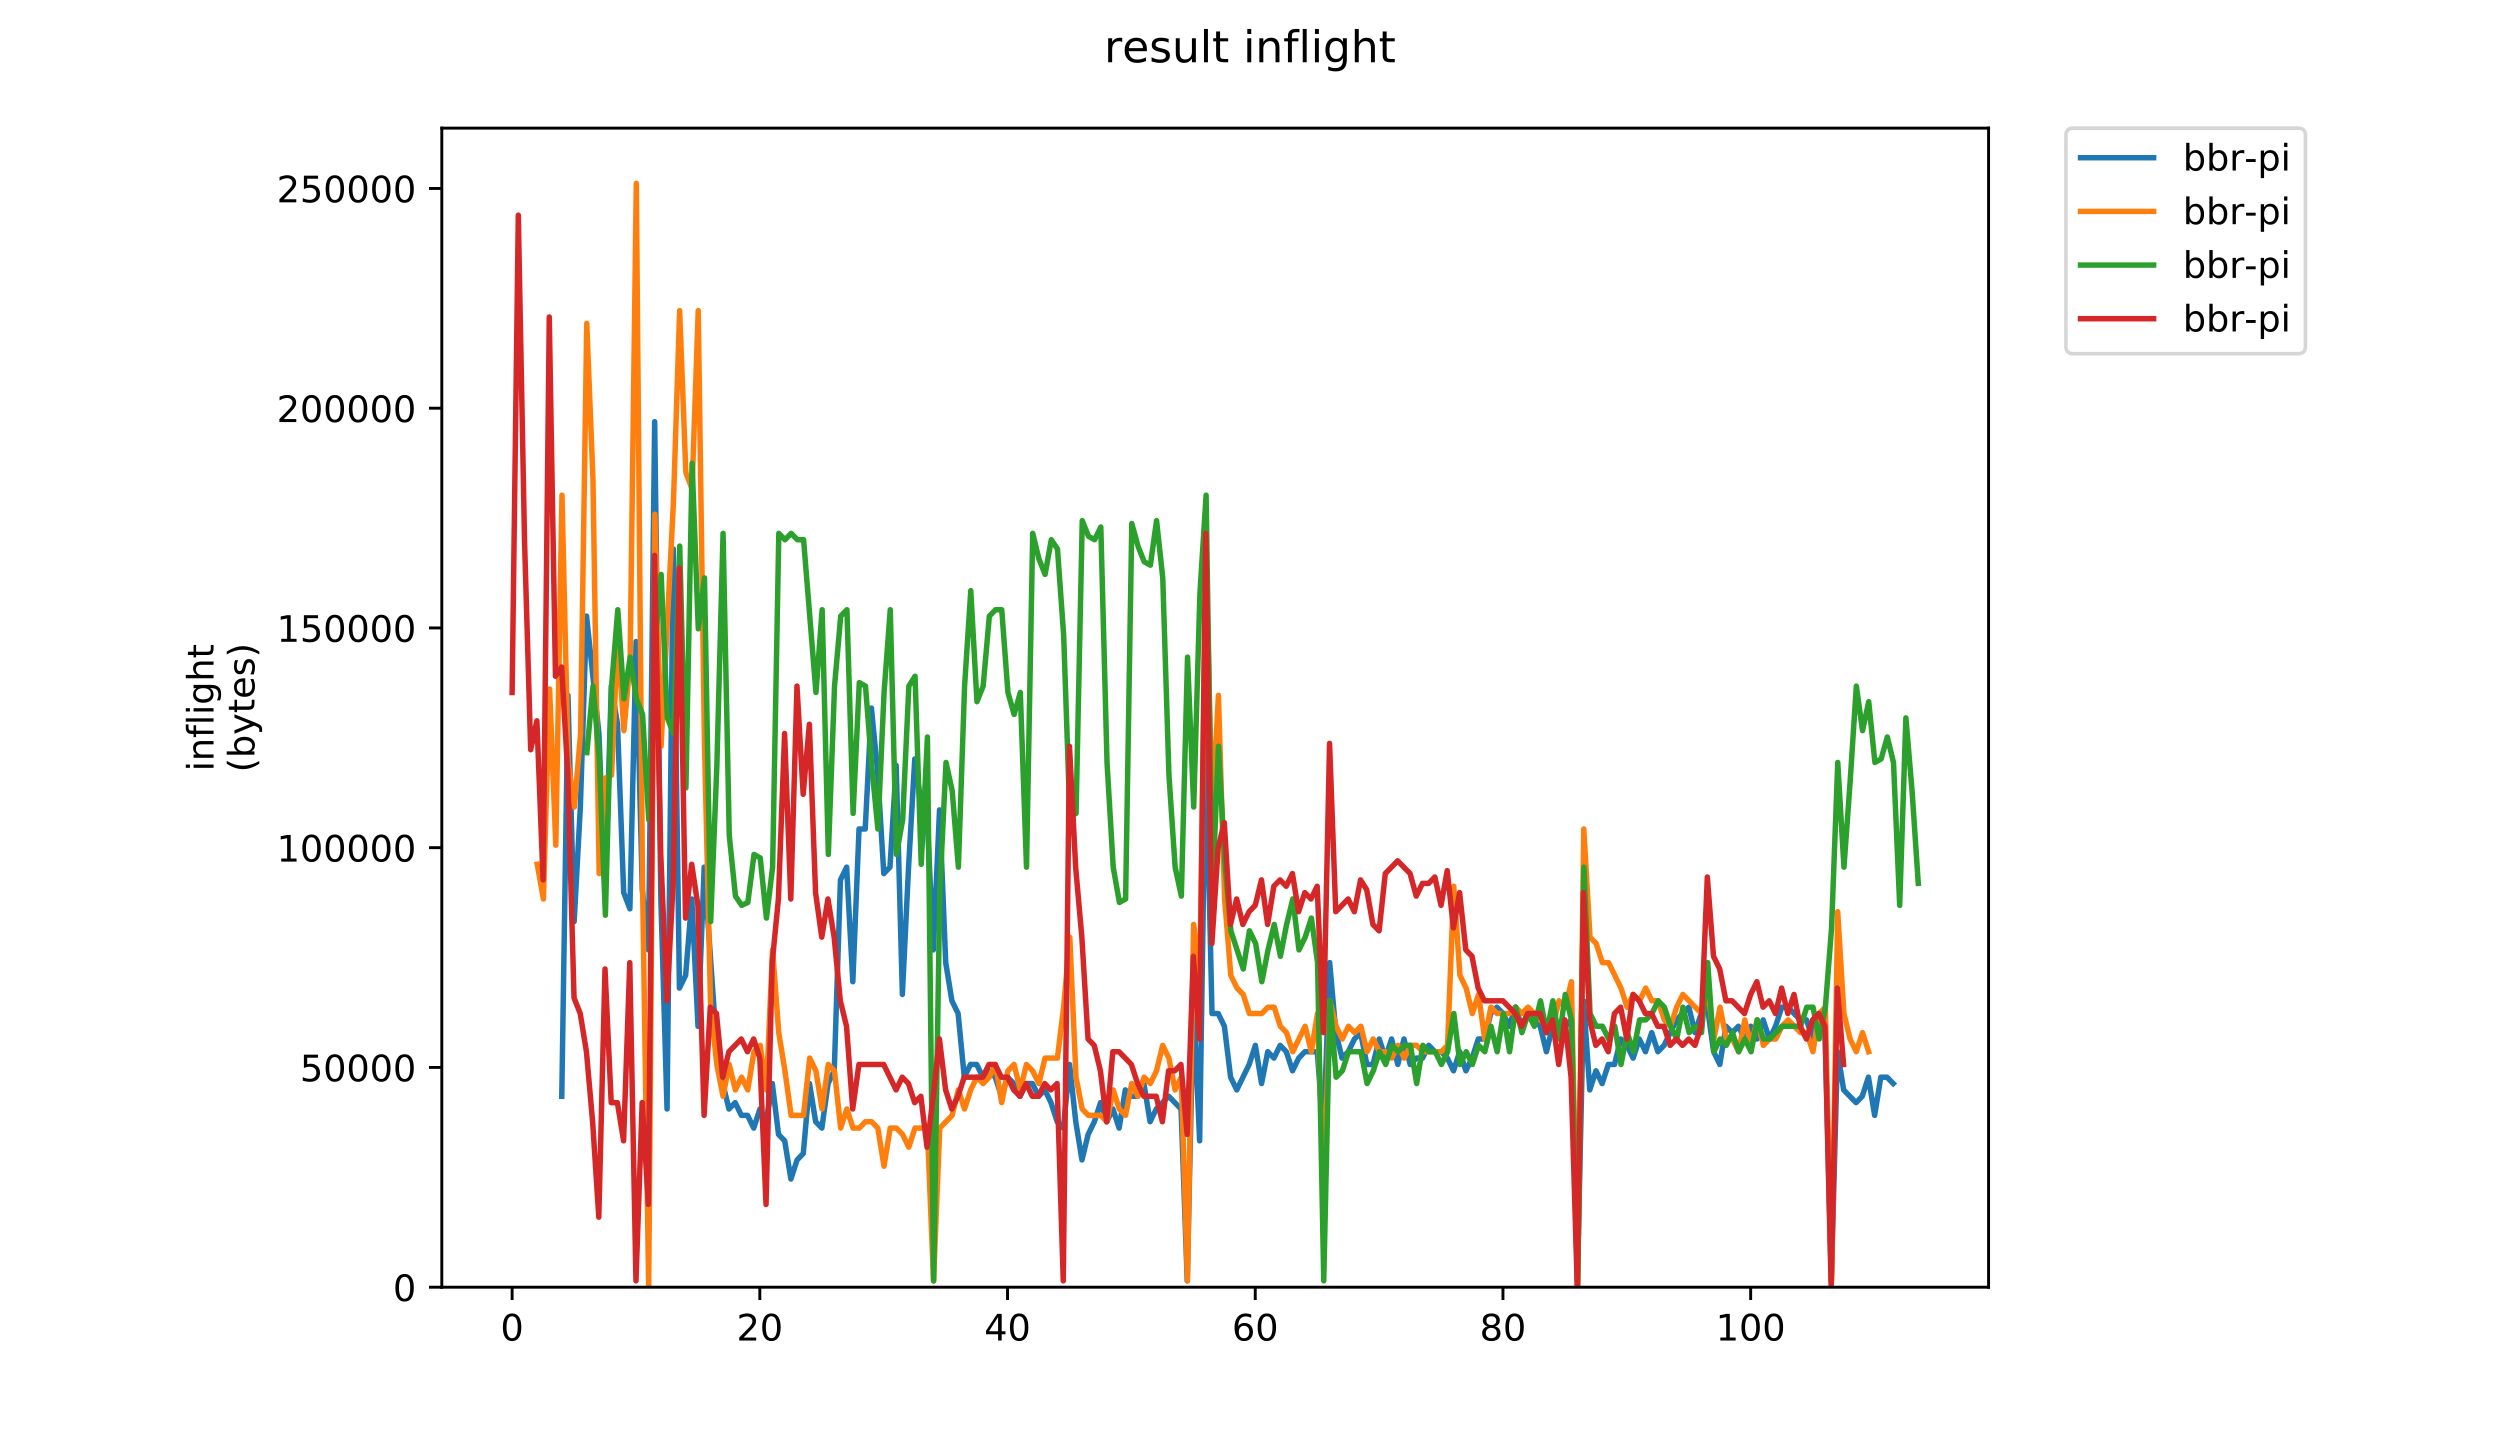 <?xml version="1.0" encoding="utf-8" standalone="no"?>
<!DOCTYPE svg PUBLIC "-//W3C//DTD SVG 1.1//EN"
  "http://www.w3.org/Graphics/SVG/1.1/DTD/svg11.dtd">
<!-- Created with matplotlib (https://matplotlib.org/) -->
<svg height="396pt" version="1.1" viewBox="0 0 684 396" width="684pt" xmlns="http://www.w3.org/2000/svg" xmlns:xlink="http://www.w3.org/1999/xlink">
 <defs>
  <style type="text/css">
*{stroke-linecap:butt;stroke-linejoin:round;}
  </style>
 </defs>
 <g id="figure_1">
  <g id="patch_1">
   <path d="M 0 396 
L 684 396 
L 684 0 
L 0 0 
z
" style="fill:#ffffff;"/>
  </g>
  <g id="axes_1">
   <g id="patch_2">
    <path d="M 120.879 352.174 
L 544.074 352.174 
L 544.074 35.062 
L 120.879 35.062 
z
" style="fill:#ffffff;"/>
   </g>
   <g id="matplotlib.axis_1">
    <g id="xtick_1">
     <g id="line2d_1">
      <defs>
       <path d="M 0 0 
L 0 3.5 
" id="mb4e69699e8" style="stroke:#000000;stroke-width:0.8;"/>
      </defs>
      <g>
       <use style="stroke:#000000;stroke-width:0.8;" x="140.115" xlink:href="#mb4e69699e8" y="352.174"/>
      </g>
     </g>
     <g id="text_1">
      <!-- 0 -->
      <defs>
       <path d="M 31.781 66.406 
Q 24.172 66.406 20.328 58.906 
Q 16.5 51.422 16.5 36.375 
Q 16.5 21.391 20.328 13.891 
Q 24.172 6.391 31.781 6.391 
Q 39.453 6.391 43.281 13.891 
Q 47.125 21.391 47.125 36.375 
Q 47.125 51.422 43.281 58.906 
Q 39.453 66.406 31.781 66.406 
z
M 31.781 74.219 
Q 44.047 74.219 50.516 64.516 
Q 56.984 54.828 56.984 36.375 
Q 56.984 17.969 50.516 8.266 
Q 44.047 -1.422 31.781 -1.422 
Q 19.531 -1.422 13.062 8.266 
Q 6.594 17.969 6.594 36.375 
Q 6.594 54.828 13.062 64.516 
Q 19.531 74.219 31.781 74.219 
z
" id="DejaVuSans-48"/>
      </defs>
      <g transform="translate(136.933 366.773)scale(0.1 -0.1)">
       <use xlink:href="#DejaVuSans-48"/>
      </g>
     </g>
    </g>
    <g id="xtick_2">
     <g id="line2d_2">
      <g>
       <use style="stroke:#000000;stroke-width:0.8;" x="207.888" xlink:href="#mb4e69699e8" y="352.174"/>
      </g>
     </g>
     <g id="text_2">
      <!-- 20 -->
      <defs>
       <path d="M 19.188 8.297 
L 53.609 8.297 
L 53.609 0 
L 7.328 0 
L 7.328 8.297 
Q 12.938 14.109 22.625 23.891 
Q 32.328 33.688 34.812 36.531 
Q 39.547 41.844 41.422 45.531 
Q 43.312 49.219 43.312 52.781 
Q 43.312 58.594 39.234 62.25 
Q 35.156 65.922 28.609 65.922 
Q 23.969 65.922 18.812 64.312 
Q 13.672 62.703 7.812 59.422 
L 7.812 69.391 
Q 13.766 71.781 18.938 73 
Q 24.125 74.219 28.422 74.219 
Q 39.75 74.219 46.484 68.547 
Q 53.219 62.891 53.219 53.422 
Q 53.219 48.922 51.531 44.891 
Q 49.859 40.875 45.406 35.406 
Q 44.188 33.984 37.641 27.219 
Q 31.109 20.453 19.188 8.297 
z
" id="DejaVuSans-50"/>
      </defs>
      <g transform="translate(201.526 366.773)scale(0.1 -0.1)">
       <use xlink:href="#DejaVuSans-50"/>
       <use x="63.623" xlink:href="#DejaVuSans-48"/>
      </g>
     </g>
    </g>
    <g id="xtick_3">
     <g id="line2d_3">
      <g>
       <use style="stroke:#000000;stroke-width:0.8;" x="275.662" xlink:href="#mb4e69699e8" y="352.174"/>
      </g>
     </g>
     <g id="text_3">
      <!-- 40 -->
      <defs>
       <path d="M 37.797 64.312 
L 12.891 25.391 
L 37.797 25.391 
z
M 35.203 72.906 
L 47.609 72.906 
L 47.609 25.391 
L 58.016 25.391 
L 58.016 17.188 
L 47.609 17.188 
L 47.609 0 
L 37.797 0 
L 37.797 17.188 
L 4.891 17.188 
L 4.891 26.703 
z
" id="DejaVuSans-52"/>
      </defs>
      <g transform="translate(269.299 366.773)scale(0.1 -0.1)">
       <use xlink:href="#DejaVuSans-52"/>
       <use x="63.623" xlink:href="#DejaVuSans-48"/>
      </g>
     </g>
    </g>
    <g id="xtick_4">
     <g id="line2d_4">
      <g>
       <use style="stroke:#000000;stroke-width:0.8;" x="343.435" xlink:href="#mb4e69699e8" y="352.174"/>
      </g>
     </g>
     <g id="text_4">
      <!-- 60 -->
      <defs>
       <path d="M 33.016 40.375 
Q 26.375 40.375 22.484 35.828 
Q 18.609 31.297 18.609 23.391 
Q 18.609 15.531 22.484 10.953 
Q 26.375 6.391 33.016 6.391 
Q 39.656 6.391 43.531 10.953 
Q 47.406 15.531 47.406 23.391 
Q 47.406 31.297 43.531 35.828 
Q 39.656 40.375 33.016 40.375 
z
M 52.594 71.297 
L 52.594 62.312 
Q 48.875 64.062 45.094 64.984 
Q 41.312 65.922 37.594 65.922 
Q 27.828 65.922 22.672 59.328 
Q 17.531 52.734 16.797 39.406 
Q 19.672 43.656 24.016 45.922 
Q 28.375 48.188 33.594 48.188 
Q 44.578 48.188 50.953 41.516 
Q 57.328 34.859 57.328 23.391 
Q 57.328 12.156 50.688 5.359 
Q 44.047 -1.422 33.016 -1.422 
Q 20.359 -1.422 13.672 8.266 
Q 6.984 17.969 6.984 36.375 
Q 6.984 53.656 15.188 63.938 
Q 23.391 74.219 37.203 74.219 
Q 40.922 74.219 44.703 73.484 
Q 48.484 72.75 52.594 71.297 
z
" id="DejaVuSans-54"/>
      </defs>
      <g transform="translate(337.073 366.773)scale(0.1 -0.1)">
       <use xlink:href="#DejaVuSans-54"/>
       <use x="63.623" xlink:href="#DejaVuSans-48"/>
      </g>
     </g>
    </g>
    <g id="xtick_5">
     <g id="line2d_5">
      <g>
       <use style="stroke:#000000;stroke-width:0.8;" x="411.209" xlink:href="#mb4e69699e8" y="352.174"/>
      </g>
     </g>
     <g id="text_5">
      <!-- 80 -->
      <defs>
       <path d="M 31.781 34.625 
Q 24.75 34.625 20.719 30.859 
Q 16.703 27.094 16.703 20.516 
Q 16.703 13.922 20.719 10.156 
Q 24.75 6.391 31.781 6.391 
Q 38.812 6.391 42.859 10.172 
Q 46.922 13.969 46.922 20.516 
Q 46.922 27.094 42.891 30.859 
Q 38.875 34.625 31.781 34.625 
z
M 21.922 38.812 
Q 15.578 40.375 12.031 44.719 
Q 8.5 49.078 8.5 55.328 
Q 8.5 64.062 14.719 69.141 
Q 20.953 74.219 31.781 74.219 
Q 42.672 74.219 48.875 69.141 
Q 55.078 64.062 55.078 55.328 
Q 55.078 49.078 51.531 44.719 
Q 48 40.375 41.703 38.812 
Q 48.828 37.156 52.797 32.312 
Q 56.781 27.484 56.781 20.516 
Q 56.781 9.906 50.312 4.234 
Q 43.844 -1.422 31.781 -1.422 
Q 19.734 -1.422 13.25 4.234 
Q 6.781 9.906 6.781 20.516 
Q 6.781 27.484 10.781 32.312 
Q 14.797 37.156 21.922 38.812 
z
M 18.312 54.391 
Q 18.312 48.734 21.844 45.562 
Q 25.391 42.391 31.781 42.391 
Q 38.141 42.391 41.719 45.562 
Q 45.312 48.734 45.312 54.391 
Q 45.312 60.062 41.719 63.234 
Q 38.141 66.406 31.781 66.406 
Q 25.391 66.406 21.844 63.234 
Q 18.312 60.062 18.312 54.391 
z
" id="DejaVuSans-56"/>
      </defs>
      <g transform="translate(404.846 366.773)scale(0.1 -0.1)">
       <use xlink:href="#DejaVuSans-56"/>
       <use x="63.623" xlink:href="#DejaVuSans-48"/>
      </g>
     </g>
    </g>
    <g id="xtick_6">
     <g id="line2d_6">
      <g>
       <use style="stroke:#000000;stroke-width:0.8;" x="478.982" xlink:href="#mb4e69699e8" y="352.174"/>
      </g>
     </g>
     <g id="text_6">
      <!-- 100 -->
      <defs>
       <path d="M 12.406 8.297 
L 28.516 8.297 
L 28.516 63.922 
L 10.984 60.406 
L 10.984 69.391 
L 28.422 72.906 
L 38.281 72.906 
L 38.281 8.297 
L 54.391 8.297 
L 54.391 0 
L 12.406 0 
z
" id="DejaVuSans-49"/>
      </defs>
      <g transform="translate(469.438 366.773)scale(0.1 -0.1)">
       <use xlink:href="#DejaVuSans-49"/>
       <use x="63.623" xlink:href="#DejaVuSans-48"/>
       <use x="127.246" xlink:href="#DejaVuSans-48"/>
      </g>
     </g>
    </g>
   </g>
   <g id="matplotlib.axis_2">
    <g id="ytick_1">
     <g id="line2d_7">
      <defs>
       <path d="M 0 0 
L -3.5 0 
" id="mca3d98718a" style="stroke:#000000;stroke-width:0.8;"/>
      </defs>
      <g>
       <use style="stroke:#000000;stroke-width:0.8;" x="120.879" xlink:href="#mca3d98718a" y="352.174"/>
      </g>
     </g>
     <g id="text_7">
      <!-- 0 -->
      <g transform="translate(107.516 355.973)scale(0.1 -0.1)">
       <use xlink:href="#DejaVuSans-48"/>
      </g>
     </g>
    </g>
    <g id="ytick_2">
     <g id="line2d_8">
      <g>
       <use style="stroke:#000000;stroke-width:0.8;" x="120.879" xlink:href="#mca3d98718a" y="292.051"/>
      </g>
     </g>
     <g id="text_8">
      <!-- 50000 -->
      <defs>
       <path d="M 10.797 72.906 
L 49.516 72.906 
L 49.516 64.594 
L 19.828 64.594 
L 19.828 46.734 
Q 21.969 47.469 24.109 47.828 
Q 26.266 48.188 28.422 48.188 
Q 40.625 48.188 47.75 41.5 
Q 54.891 34.812 54.891 23.391 
Q 54.891 11.625 47.562 5.094 
Q 40.234 -1.422 26.906 -1.422 
Q 22.312 -1.422 17.547 -0.641 
Q 12.797 0.141 7.719 1.703 
L 7.719 11.625 
Q 12.109 9.234 16.797 8.062 
Q 21.484 6.891 26.703 6.891 
Q 35.156 6.891 40.078 11.328 
Q 45.016 15.766 45.016 23.391 
Q 45.016 31 40.078 35.438 
Q 35.156 39.891 26.703 39.891 
Q 22.75 39.891 18.812 39.016 
Q 14.891 38.141 10.797 36.281 
z
" id="DejaVuSans-53"/>
      </defs>
      <g transform="translate(82.066 295.85)scale(0.1 -0.1)">
       <use xlink:href="#DejaVuSans-53"/>
       <use x="63.623" xlink:href="#DejaVuSans-48"/>
       <use x="127.246" xlink:href="#DejaVuSans-48"/>
       <use x="190.869" xlink:href="#DejaVuSans-48"/>
       <use x="254.492" xlink:href="#DejaVuSans-48"/>
      </g>
     </g>
    </g>
    <g id="ytick_3">
     <g id="line2d_9">
      <g>
       <use style="stroke:#000000;stroke-width:0.8;" x="120.879" xlink:href="#mca3d98718a" y="231.928"/>
      </g>
     </g>
     <g id="text_9">
      <!-- 100000 -->
      <g transform="translate(75.704 235.727)scale(0.1 -0.1)">
       <use xlink:href="#DejaVuSans-49"/>
       <use x="63.623" xlink:href="#DejaVuSans-48"/>
       <use x="127.246" xlink:href="#DejaVuSans-48"/>
       <use x="190.869" xlink:href="#DejaVuSans-48"/>
       <use x="254.492" xlink:href="#DejaVuSans-48"/>
       <use x="318.115" xlink:href="#DejaVuSans-48"/>
      </g>
     </g>
    </g>
    <g id="ytick_4">
     <g id="line2d_10">
      <g>
       <use style="stroke:#000000;stroke-width:0.8;" x="120.879" xlink:href="#mca3d98718a" y="171.804"/>
      </g>
     </g>
     <g id="text_10">
      <!-- 150000 -->
      <g transform="translate(75.704 175.604)scale(0.1 -0.1)">
       <use xlink:href="#DejaVuSans-49"/>
       <use x="63.623" xlink:href="#DejaVuSans-53"/>
       <use x="127.246" xlink:href="#DejaVuSans-48"/>
       <use x="190.869" xlink:href="#DejaVuSans-48"/>
       <use x="254.492" xlink:href="#DejaVuSans-48"/>
       <use x="318.115" xlink:href="#DejaVuSans-48"/>
      </g>
     </g>
    </g>
    <g id="ytick_5">
     <g id="line2d_11">
      <g>
       <use style="stroke:#000000;stroke-width:0.8;" x="120.879" xlink:href="#mca3d98718a" y="111.681"/>
      </g>
     </g>
     <g id="text_11">
      <!-- 200000 -->
      <g transform="translate(75.704 115.48)scale(0.1 -0.1)">
       <use xlink:href="#DejaVuSans-50"/>
       <use x="63.623" xlink:href="#DejaVuSans-48"/>
       <use x="127.246" xlink:href="#DejaVuSans-48"/>
       <use x="190.869" xlink:href="#DejaVuSans-48"/>
       <use x="254.492" xlink:href="#DejaVuSans-48"/>
       <use x="318.115" xlink:href="#DejaVuSans-48"/>
      </g>
     </g>
    </g>
    <g id="ytick_6">
     <g id="line2d_12">
      <g>
       <use style="stroke:#000000;stroke-width:0.8;" x="120.879" xlink:href="#mca3d98718a" y="51.558"/>
      </g>
     </g>
     <g id="text_12">
      <!-- 250000 -->
      <g transform="translate(75.704 55.357)scale(0.1 -0.1)">
       <use xlink:href="#DejaVuSans-50"/>
       <use x="63.623" xlink:href="#DejaVuSans-53"/>
       <use x="127.246" xlink:href="#DejaVuSans-48"/>
       <use x="190.869" xlink:href="#DejaVuSans-48"/>
       <use x="254.492" xlink:href="#DejaVuSans-48"/>
       <use x="318.115" xlink:href="#DejaVuSans-48"/>
      </g>
     </g>
    </g>
    <g id="text_13">
     <!-- inflight -->
     <defs>
      <path d="M 9.422 54.688 
L 18.406 54.688 
L 18.406 0 
L 9.422 0 
z
M 9.422 75.984 
L 18.406 75.984 
L 18.406 64.594 
L 9.422 64.594 
z
" id="DejaVuSans-105"/>
      <path d="M 54.891 33.016 
L 54.891 0 
L 45.906 0 
L 45.906 32.719 
Q 45.906 40.484 42.875 44.328 
Q 39.844 48.188 33.797 48.188 
Q 26.516 48.188 22.312 43.547 
Q 18.109 38.922 18.109 30.906 
L 18.109 0 
L 9.078 0 
L 9.078 54.688 
L 18.109 54.688 
L 18.109 46.188 
Q 21.344 51.125 25.703 53.562 
Q 30.078 56 35.797 56 
Q 45.219 56 50.047 50.172 
Q 54.891 44.344 54.891 33.016 
z
" id="DejaVuSans-110"/>
      <path d="M 37.109 75.984 
L 37.109 68.5 
L 28.516 68.5 
Q 23.688 68.5 21.797 66.547 
Q 19.922 64.594 19.922 59.516 
L 19.922 54.688 
L 34.719 54.688 
L 34.719 47.703 
L 19.922 47.703 
L 19.922 0 
L 10.891 0 
L 10.891 47.703 
L 2.297 47.703 
L 2.297 54.688 
L 10.891 54.688 
L 10.891 58.5 
Q 10.891 67.625 15.141 71.797 
Q 19.391 75.984 28.609 75.984 
z
" id="DejaVuSans-102"/>
      <path d="M 9.422 75.984 
L 18.406 75.984 
L 18.406 0 
L 9.422 0 
z
" id="DejaVuSans-108"/>
      <path d="M 45.406 27.984 
Q 45.406 37.75 41.375 43.109 
Q 37.359 48.484 30.078 48.484 
Q 22.859 48.484 18.828 43.109 
Q 14.797 37.75 14.797 27.984 
Q 14.797 18.266 18.828 12.891 
Q 22.859 7.516 30.078 7.516 
Q 37.359 7.516 41.375 12.891 
Q 45.406 18.266 45.406 27.984 
z
M 54.391 6.781 
Q 54.391 -7.172 48.188 -13.984 
Q 42 -20.797 29.203 -20.797 
Q 24.469 -20.797 20.266 -20.094 
Q 16.062 -19.391 12.109 -17.922 
L 12.109 -9.188 
Q 16.062 -11.328 19.922 -12.344 
Q 23.781 -13.375 27.781 -13.375 
Q 36.625 -13.375 41.016 -8.766 
Q 45.406 -4.156 45.406 5.172 
L 45.406 9.625 
Q 42.625 4.781 38.281 2.391 
Q 33.938 0 27.875 0 
Q 17.828 0 11.672 7.656 
Q 5.516 15.328 5.516 27.984 
Q 5.516 40.672 11.672 48.328 
Q 17.828 56 27.875 56 
Q 33.938 56 38.281 53.609 
Q 42.625 51.219 45.406 46.391 
L 45.406 54.688 
L 54.391 54.688 
z
" id="DejaVuSans-103"/>
      <path d="M 54.891 33.016 
L 54.891 0 
L 45.906 0 
L 45.906 32.719 
Q 45.906 40.484 42.875 44.328 
Q 39.844 48.188 33.797 48.188 
Q 26.516 48.188 22.312 43.547 
Q 18.109 38.922 18.109 30.906 
L 18.109 0 
L 9.078 0 
L 9.078 75.984 
L 18.109 75.984 
L 18.109 46.188 
Q 21.344 51.125 25.703 53.562 
Q 30.078 56 35.797 56 
Q 45.219 56 50.047 50.172 
Q 54.891 44.344 54.891 33.016 
z
" id="DejaVuSans-104"/>
      <path d="M 18.312 70.219 
L 18.312 54.688 
L 36.812 54.688 
L 36.812 47.703 
L 18.312 47.703 
L 18.312 18.016 
Q 18.312 11.328 20.141 9.422 
Q 21.969 7.516 27.594 7.516 
L 36.812 7.516 
L 36.812 0 
L 27.594 0 
Q 17.188 0 13.234 3.875 
Q 9.281 7.766 9.281 18.016 
L 9.281 47.703 
L 2.688 47.703 
L 2.688 54.688 
L 9.281 54.688 
L 9.281 70.219 
z
" id="DejaVuSans-116"/>
     </defs>
     <g transform="translate(58.426 211.018)rotate(-90)scale(0.1 -0.1)">
      <use xlink:href="#DejaVuSans-105"/>
      <use x="27.783" xlink:href="#DejaVuSans-110"/>
      <use x="91.162" xlink:href="#DejaVuSans-102"/>
      <use x="126.367" xlink:href="#DejaVuSans-108"/>
      <use x="154.15" xlink:href="#DejaVuSans-105"/>
      <use x="181.934" xlink:href="#DejaVuSans-103"/>
      <use x="245.41" xlink:href="#DejaVuSans-104"/>
      <use x="308.789" xlink:href="#DejaVuSans-116"/>
     </g>
     <!-- (bytes) -->
     <defs>
      <path d="M 31 75.875 
Q 24.469 64.656 21.281 53.656 
Q 18.109 42.672 18.109 31.391 
Q 18.109 20.125 21.312 9.062 
Q 24.516 -2 31 -13.188 
L 23.188 -13.188 
Q 15.875 -1.703 12.234 9.375 
Q 8.594 20.453 8.594 31.391 
Q 8.594 42.281 12.203 53.312 
Q 15.828 64.359 23.188 75.875 
z
" id="DejaVuSans-40"/>
      <path d="M 48.688 27.297 
Q 48.688 37.203 44.609 42.844 
Q 40.531 48.484 33.406 48.484 
Q 26.266 48.484 22.188 42.844 
Q 18.109 37.203 18.109 27.297 
Q 18.109 17.391 22.188 11.75 
Q 26.266 6.109 33.406 6.109 
Q 40.531 6.109 44.609 11.75 
Q 48.688 17.391 48.688 27.297 
z
M 18.109 46.391 
Q 20.953 51.266 25.266 53.625 
Q 29.594 56 35.594 56 
Q 45.562 56 51.781 48.094 
Q 58.016 40.188 58.016 27.297 
Q 58.016 14.406 51.781 6.484 
Q 45.562 -1.422 35.594 -1.422 
Q 29.594 -1.422 25.266 0.953 
Q 20.953 3.328 18.109 8.203 
L 18.109 0 
L 9.078 0 
L 9.078 75.984 
L 18.109 75.984 
z
" id="DejaVuSans-98"/>
      <path d="M 32.172 -5.078 
Q 28.375 -14.844 24.75 -17.812 
Q 21.141 -20.797 15.094 -20.797 
L 7.906 -20.797 
L 7.906 -13.281 
L 13.188 -13.281 
Q 16.891 -13.281 18.938 -11.516 
Q 21 -9.766 23.484 -3.219 
L 25.094 0.875 
L 2.984 54.688 
L 12.5 54.688 
L 29.594 11.922 
L 46.688 54.688 
L 56.203 54.688 
z
" id="DejaVuSans-121"/>
      <path d="M 56.203 29.594 
L 56.203 25.203 
L 14.891 25.203 
Q 15.484 15.922 20.484 11.062 
Q 25.484 6.203 34.422 6.203 
Q 39.594 6.203 44.453 7.469 
Q 49.312 8.734 54.109 11.281 
L 54.109 2.781 
Q 49.266 0.734 44.188 -0.344 
Q 39.109 -1.422 33.891 -1.422 
Q 20.797 -1.422 13.156 6.188 
Q 5.516 13.812 5.516 26.812 
Q 5.516 40.234 12.766 48.109 
Q 20.016 56 32.328 56 
Q 43.359 56 49.781 48.891 
Q 56.203 41.797 56.203 29.594 
z
M 47.219 32.234 
Q 47.125 39.594 43.094 43.984 
Q 39.062 48.391 32.422 48.391 
Q 24.906 48.391 20.391 44.141 
Q 15.875 39.891 15.188 32.172 
z
" id="DejaVuSans-101"/>
      <path d="M 44.281 53.078 
L 44.281 44.578 
Q 40.484 46.531 36.375 47.5 
Q 32.281 48.484 27.875 48.484 
Q 21.188 48.484 17.844 46.438 
Q 14.5 44.391 14.5 40.281 
Q 14.5 37.156 16.891 35.375 
Q 19.281 33.594 26.516 31.984 
L 29.594 31.297 
Q 39.156 29.25 43.188 25.516 
Q 47.219 21.781 47.219 15.094 
Q 47.219 7.469 41.188 3.016 
Q 35.156 -1.422 24.609 -1.422 
Q 20.219 -1.422 15.453 -0.562 
Q 10.688 0.297 5.422 2 
L 5.422 11.281 
Q 10.406 8.688 15.234 7.391 
Q 20.062 6.109 24.812 6.109 
Q 31.156 6.109 34.562 8.281 
Q 37.984 10.453 37.984 14.406 
Q 37.984 18.062 35.516 20.016 
Q 33.062 21.969 24.703 23.781 
L 21.578 24.516 
Q 13.234 26.266 9.516 29.906 
Q 5.812 33.547 5.812 39.891 
Q 5.812 47.609 11.281 51.797 
Q 16.75 56 26.812 56 
Q 31.781 56 36.172 55.266 
Q 40.578 54.547 44.281 53.078 
z
" id="DejaVuSans-115"/>
      <path d="M 8.016 75.875 
L 15.828 75.875 
Q 23.141 64.359 26.781 53.312 
Q 30.422 42.281 30.422 31.391 
Q 30.422 20.453 26.781 9.375 
Q 23.141 -1.703 15.828 -13.188 
L 8.016 -13.188 
Q 14.5 -2 17.703 9.062 
Q 20.906 20.125 20.906 31.391 
Q 20.906 42.672 17.703 53.656 
Q 14.5 64.656 8.016 75.875 
z
" id="DejaVuSans-41"/>
     </defs>
     <g transform="translate(69.624 211.295)rotate(-90)scale(0.1 -0.1)">
      <use xlink:href="#DejaVuSans-40"/>
      <use x="39.014" xlink:href="#DejaVuSans-98"/>
      <use x="102.49" xlink:href="#DejaVuSans-121"/>
      <use x="161.67" xlink:href="#DejaVuSans-116"/>
      <use x="200.879" xlink:href="#DejaVuSans-101"/>
      <use x="262.402" xlink:href="#DejaVuSans-115"/>
      <use x="314.502" xlink:href="#DejaVuSans-41"/>
     </g>
    </g>
   </g>
   <g id="line2d_13">
    <path clip-path="url(#p24e2177463)" d="M 153.7 299.939 
L 155.394 190.245 
L 157.089 252.139 
L 158.783 220.798 
L 160.477 168.563 
L 163.866 200.692 
L 165.56 243.433 
L 167.255 187.715 
L 168.949 198.162 
L 170.643 244.222 
L 172.338 248.656 
L 174.032 175.527 
L 175.726 243.433 
L 177.421 259.892 
L 179.115 115.375 
L 180.809 245.963 
L 182.504 303.421 
L 184.198 150.199 
L 185.892 270.339 
L 187.587 266.857 
L 189.281 245.963 
L 190.975 280.786 
L 192.67 237.257 
L 196.058 286.01 
L 197.753 296.457 
L 199.447 303.421 
L 201.141 301.68 
L 202.836 305.163 
L 204.53 305.163 
L 206.224 308.645 
L 207.919 303.421 
L 209.613 306.904 
L 211.307 296.457 
L 213.002 310.386 
L 214.696 312.127 
L 216.39 322.574 
L 218.085 317.351 
L 219.779 315.61 
L 221.473 296.457 
L 223.168 306.904 
L 224.862 308.645 
L 226.556 296.457 
L 228.251 292.974 
L 229.945 240.739 
L 231.639 237.257 
L 233.334 268.598 
L 235.028 226.81 
L 236.722 226.81 
L 238.417 193.728 
L 240.111 211.139 
L 241.805 238.998 
L 243.5 237.257 
L 245.194 209.398 
L 246.888 272.08 
L 248.583 237.257 
L 250.277 207.657 
L 251.972 219.845 
L 253.666 223.328 
L 255.36 259.892 
L 257.055 221.586 
L 258.749 263.375 
L 260.443 273.822 
L 262.138 277.304 
L 263.832 294.716 
L 265.526 291.233 
L 267.221 291.233 
L 268.915 294.716 
L 270.609 292.974 
L 272.304 294.716 
L 273.998 299.939 
L 275.692 294.716 
L 277.387 296.457 
L 279.081 299.939 
L 280.775 296.457 
L 282.47 296.457 
L 284.164 299.939 
L 285.858 298.198 
L 287.553 301.68 
L 289.247 306.904 
L 290.941 308.645 
L 292.636 291.233 
L 294.33 306.904 
L 296.024 317.351 
L 297.719 310.386 
L 299.413 306.904 
L 301.107 301.68 
L 302.802 306.904 
L 304.496 303.421 
L 306.19 308.645 
L 307.885 298.198 
L 309.579 299.939 
L 311.273 299.939 
L 312.968 296.457 
L 314.662 306.904 
L 316.356 303.421 
L 319.745 299.939 
L 323.134 303.421 
L 324.828 350.433 
L 326.522 273.822 
L 328.217 312.127 
L 329.911 202.434 
L 331.605 277.304 
L 333.3 277.304 
L 334.994 280.786 
L 336.688 294.716 
L 338.383 298.198 
L 341.771 291.233 
L 343.466 286.01 
L 345.16 296.457 
L 346.854 287.751 
L 348.549 289.492 
L 350.243 286.01 
L 351.937 287.751 
L 353.632 292.974 
L 355.326 289.492 
L 357.02 287.751 
L 360.409 287.751 
L 362.103 310.386 
L 363.798 263.375 
L 365.492 282.527 
L 367.186 289.492 
L 368.881 287.751 
L 370.575 284.269 
L 372.269 282.527 
L 373.964 291.233 
L 375.658 291.233 
L 377.352 284.269 
L 379.047 289.492 
L 380.741 284.269 
L 382.435 291.233 
L 384.13 284.269 
L 385.824 291.233 
L 387.518 289.492 
L 389.213 289.492 
L 390.907 286.01 
L 392.602 287.751 
L 394.296 287.751 
L 395.99 289.492 
L 397.685 292.974 
L 399.379 287.751 
L 401.073 292.974 
L 402.768 289.492 
L 404.462 284.269 
L 406.156 284.269 
L 407.851 277.304 
L 409.545 275.563 
L 411.239 277.304 
L 412.934 280.786 
L 414.628 275.563 
L 416.322 280.786 
L 418.017 277.304 
L 421.405 280.786 
L 423.1 287.751 
L 424.794 280.786 
L 426.488 282.527 
L 429.877 279.045 
L 431.571 350.433 
L 433.266 273.822 
L 434.96 298.198 
L 436.654 292.974 
L 438.349 296.457 
L 440.043 291.233 
L 441.737 291.233 
L 443.432 284.269 
L 445.126 286.01 
L 446.82 289.492 
L 448.515 284.269 
L 450.209 287.751 
L 451.903 282.527 
L 453.598 287.751 
L 455.292 286.01 
L 458.681 279.045 
L 462.069 275.563 
L 463.764 282.527 
L 465.458 277.304 
L 467.152 275.563 
L 468.847 287.751 
L 470.541 291.233 
L 472.235 280.786 
L 473.93 282.527 
L 475.624 280.786 
L 477.318 284.269 
L 479.013 280.786 
L 480.707 284.269 
L 482.401 279.045 
L 484.096 284.269 
L 485.79 280.786 
L 487.484 275.563 
L 489.179 275.563 
L 492.567 279.045 
L 494.262 279.045 
L 495.956 284.269 
L 497.65 277.304 
L 499.345 282.527 
L 501.039 350.433 
L 502.733 287.751 
L 504.428 298.198 
L 507.816 301.68 
L 509.511 299.939 
L 511.205 294.716 
L 512.899 305.163 
L 514.594 294.716 
L 516.288 294.716 
L 517.982 296.457 
L 517.982 296.457 
" style="fill:none;stroke:#1f77b4;stroke-linecap:square;stroke-width:1.5;"/>
   </g>
   <g id="line2d_14">
    <path clip-path="url(#p24e2177463)" d="M 146.984 236.468 
L 148.678 245.963 
L 150.372 188.504 
L 152.067 231.245 
L 153.761 135.48 
L 155.455 208.609 
L 157.15 220.798 
L 158.844 200.692 
L 160.538 88.469 
L 162.233 131.046 
L 163.927 238.998 
L 165.621 212.881 
L 167.316 212.092 
L 169.01 173.786 
L 170.704 199.904 
L 172.399 180.751 
L 174.093 50.163 
L 175.787 240.739 
L 177.482 352.174 
L 179.176 140.704 
L 180.87 204.175 
L 184.259 137.222 
L 185.953 84.986 
L 187.648 129.304 
L 189.342 133.739 
L 191.036 84.986 
L 192.731 202.434 
L 194.425 275.563 
L 196.119 291.233 
L 197.814 299.939 
L 199.508 291.233 
L 201.202 298.198 
L 202.897 294.716 
L 204.591 298.198 
L 206.285 287.751 
L 207.98 286.01 
L 209.674 298.198 
L 211.368 259.892 
L 213.063 282.527 
L 214.757 292.974 
L 216.451 305.163 
L 219.84 305.163 
L 221.534 289.492 
L 223.229 292.974 
L 224.923 303.421 
L 226.617 291.233 
L 228.312 292.974 
L 230.006 308.645 
L 231.7 303.421 
L 233.395 308.645 
L 235.089 308.645 
L 236.783 306.904 
L 238.478 306.904 
L 240.172 308.645 
L 241.866 319.092 
L 243.561 308.645 
L 245.255 308.645 
L 246.949 310.386 
L 248.644 313.868 
L 250.338 308.645 
L 253.727 308.645 
L 255.421 350.433 
L 257.116 308.645 
L 260.504 305.163 
L 262.199 298.198 
L 263.893 303.421 
L 265.587 298.198 
L 267.282 294.716 
L 268.976 296.457 
L 270.67 294.716 
L 272.365 291.233 
L 274.059 301.68 
L 275.753 292.974 
L 277.448 291.233 
L 279.142 298.198 
L 280.836 291.233 
L 282.531 292.974 
L 284.225 296.457 
L 285.919 289.492 
L 289.308 289.492 
L 291.002 275.563 
L 292.697 256.41 
L 294.391 294.716 
L 296.085 303.421 
L 297.78 305.163 
L 301.168 305.163 
L 302.863 306.904 
L 304.557 298.198 
L 306.251 303.421 
L 307.946 305.163 
L 309.64 296.457 
L 311.334 299.939 
L 313.029 294.716 
L 314.723 296.457 
L 316.417 292.974 
L 318.112 286.01 
L 319.806 289.492 
L 321.5 298.198 
L 323.195 294.716 
L 324.889 350.433 
L 326.583 252.928 
L 328.278 266.857 
L 329.972 152.892 
L 331.666 222.539 
L 333.361 190.245 
L 335.055 245.963 
L 336.749 266.857 
L 338.444 270.339 
L 340.138 272.08 
L 341.832 277.304 
L 345.221 277.304 
L 346.915 275.563 
L 348.61 275.563 
L 350.304 280.786 
L 351.998 282.527 
L 353.693 287.751 
L 357.081 280.786 
L 358.776 287.751 
L 360.47 277.304 
L 362.164 326.057 
L 363.859 273.822 
L 365.553 280.786 
L 367.247 284.269 
L 368.942 280.786 
L 370.636 282.527 
L 372.33 280.786 
L 374.025 287.751 
L 375.719 284.269 
L 377.413 287.751 
L 379.108 287.751 
L 380.802 289.492 
L 382.496 286.01 
L 384.191 289.492 
L 385.885 286.01 
L 387.579 286.01 
L 389.274 287.751 
L 394.357 287.751 
L 396.051 286.01 
L 397.746 242.48 
L 399.44 266.857 
L 401.134 270.339 
L 402.829 277.304 
L 404.523 272.08 
L 406.217 284.269 
L 407.912 275.563 
L 409.606 277.304 
L 412.995 277.304 
L 414.689 275.563 
L 416.383 277.304 
L 418.078 275.563 
L 423.161 280.786 
L 424.855 280.786 
L 426.549 273.822 
L 428.244 275.563 
L 429.938 268.598 
L 431.632 352.174 
L 433.327 226.81 
L 435.021 256.41 
L 436.715 258.151 
L 438.41 263.375 
L 440.104 263.375 
L 443.493 270.339 
L 445.187 275.563 
L 446.881 272.08 
L 448.576 273.822 
L 450.27 270.339 
L 451.964 273.822 
L 453.659 273.822 
L 455.353 279.045 
L 457.047 280.786 
L 458.742 275.563 
L 460.436 272.08 
L 465.519 277.304 
L 467.213 270.339 
L 468.908 284.269 
L 470.602 275.563 
L 472.296 284.269 
L 473.991 284.269 
L 475.685 287.751 
L 477.379 279.045 
L 479.074 286.01 
L 480.768 279.045 
L 482.462 286.01 
L 484.157 284.269 
L 485.851 284.269 
L 487.545 280.786 
L 489.24 279.045 
L 492.628 282.527 
L 494.323 282.527 
L 496.017 287.751 
L 497.711 277.304 
L 499.406 275.563 
L 501.1 350.433 
L 502.794 249.445 
L 504.489 277.304 
L 506.183 284.269 
L 507.877 287.751 
L 509.572 282.527 
L 511.266 287.751 
L 511.266 287.751 
" style="fill:none;stroke:#ff7f0e;stroke-linecap:square;stroke-width:1.5;"/>
   </g>
   <g id="line2d_15">
    <path clip-path="url(#p24e2177463)" d="M 160.555 205.916 
L 162.25 187.715 
L 163.944 207.657 
L 165.638 250.398 
L 167.333 187.715 
L 169.027 166.821 
L 170.721 191.198 
L 172.416 179.798 
L 174.11 191.198 
L 175.804 195.469 
L 177.499 224.28 
L 179.193 175.527 
L 180.887 157.163 
L 182.582 196.421 
L 184.276 200.692 
L 185.97 149.41 
L 187.665 215.574 
L 189.359 126.775 
L 191.053 172.045 
L 192.748 158.116 
L 194.442 252.139 
L 196.136 209.398 
L 197.831 145.927 
L 199.525 228.551 
L 201.219 245.174 
L 202.914 247.704 
L 204.608 246.915 
L 206.302 233.775 
L 207.997 234.727 
L 209.691 251.186 
L 211.385 237.257 
L 213.08 145.927 
L 214.774 147.669 
L 216.468 145.927 
L 218.163 147.669 
L 219.857 147.669 
L 223.246 189.457 
L 224.94 166.821 
L 226.634 233.775 
L 228.329 187.715 
L 230.023 168.563 
L 231.717 166.821 
L 233.412 222.539 
L 235.106 186.763 
L 236.8 187.715 
L 238.495 209.398 
L 240.189 226.81 
L 241.883 189.457 
L 243.578 166.821 
L 245.272 233.775 
L 246.966 224.28 
L 248.661 187.715 
L 250.355 185.022 
L 252.049 236.468 
L 253.744 201.645 
L 255.438 350.433 
L 257.132 243.433 
L 258.827 208.609 
L 260.521 216.363 
L 262.215 237.257 
L 263.91 187.715 
L 265.604 161.598 
L 267.298 191.987 
L 268.993 187.715 
L 270.687 168.563 
L 272.381 166.821 
L 274.076 166.821 
L 275.77 189.457 
L 277.465 195.469 
L 279.159 189.457 
L 280.853 237.257 
L 282.548 145.927 
L 284.242 152.892 
L 285.936 157.163 
L 287.631 147.669 
L 289.325 150.199 
L 291.019 173.786 
L 292.714 223.328 
L 294.408 222.539 
L 296.102 142.445 
L 297.797 146.716 
L 299.491 147.669 
L 301.185 144.186 
L 302.88 208.609 
L 304.574 237.257 
L 306.268 246.915 
L 307.963 245.963 
L 309.657 143.234 
L 311.351 149.41 
L 313.046 153.681 
L 314.74 154.633 
L 316.434 142.445 
L 318.129 158.116 
L 319.823 212.092 
L 321.517 237.257 
L 323.212 245.174 
L 324.906 179.798 
L 326.6 220.798 
L 328.295 162.387 
L 329.989 135.48 
L 331.683 245.174 
L 333.378 204.175 
L 335.072 235.516 
L 336.766 254.669 
L 340.155 265.116 
L 341.849 254.669 
L 343.544 258.151 
L 345.238 268.598 
L 346.932 259.892 
L 348.627 252.928 
L 350.321 261.633 
L 352.015 252.928 
L 353.71 245.963 
L 355.404 259.892 
L 357.098 256.41 
L 358.793 251.186 
L 360.487 263.375 
L 362.181 350.433 
L 363.876 273.822 
L 365.57 294.716 
L 367.264 292.974 
L 368.959 287.751 
L 372.347 287.751 
L 374.042 296.457 
L 375.736 292.974 
L 377.43 287.751 
L 379.125 291.233 
L 380.819 286.01 
L 382.513 287.751 
L 384.208 286.01 
L 385.902 286.01 
L 387.596 296.457 
L 389.291 286.01 
L 390.985 287.751 
L 392.679 287.751 
L 394.374 291.233 
L 396.068 287.751 
L 397.762 277.304 
L 399.457 291.233 
L 401.151 287.751 
L 402.845 291.233 
L 404.54 286.01 
L 406.234 287.751 
L 407.928 280.786 
L 409.623 287.751 
L 411.317 277.304 
L 413.011 287.751 
L 414.706 275.563 
L 416.4 282.527 
L 418.095 277.304 
L 419.789 280.786 
L 421.483 273.822 
L 423.178 282.527 
L 424.872 273.822 
L 426.566 284.269 
L 428.261 272.08 
L 429.955 279.045 
L 431.649 352.174 
L 433.344 237.257 
L 435.038 277.304 
L 436.732 280.786 
L 438.427 280.786 
L 440.121 284.269 
L 441.815 280.786 
L 443.51 291.233 
L 445.204 282.527 
L 446.898 287.751 
L 448.593 279.045 
L 450.287 279.045 
L 451.981 277.304 
L 453.676 273.822 
L 455.37 275.563 
L 457.064 280.786 
L 458.759 284.269 
L 460.453 275.563 
L 462.147 282.527 
L 463.842 280.786 
L 465.536 282.527 
L 467.23 263.375 
L 468.925 287.751 
L 470.619 284.269 
L 472.313 286.01 
L 474.008 282.527 
L 475.702 287.751 
L 477.396 284.269 
L 479.091 287.751 
L 480.785 279.045 
L 482.479 284.269 
L 484.174 284.269 
L 487.562 280.786 
L 492.645 280.786 
L 494.34 275.563 
L 496.034 275.563 
L 497.728 284.269 
L 499.423 275.563 
L 501.117 253.88 
L 502.811 208.609 
L 504.506 237.257 
L 506.2 213.833 
L 507.894 187.715 
L 509.589 199.904 
L 511.283 191.987 
L 512.977 208.609 
L 514.672 207.657 
L 516.366 201.645 
L 518.06 208.609 
L 519.755 247.704 
L 521.449 196.421 
L 523.143 216.363 
L 524.838 241.692 
L 524.838 241.692 
" style="fill:none;stroke:#2ca02c;stroke-linecap:square;stroke-width:1.5;"/>
   </g>
   <g id="line2d_16">
    <path clip-path="url(#p24e2177463)" d="M 140.115 189.457 
L 141.809 58.869 
L 143.503 147.669 
L 145.198 205.127 
L 146.892 197.21 
L 148.586 240.739 
L 150.281 86.728 
L 151.975 185.022 
L 153.669 182.492 
L 155.364 212.092 
L 157.058 273.033 
L 158.752 277.304 
L 160.447 287.751 
L 162.141 306.904 
L 163.835 333.021 
L 165.53 265.116 
L 167.224 301.68 
L 168.918 301.68 
L 170.613 312.127 
L 172.307 263.375 
L 174.001 350.433 
L 175.696 301.68 
L 177.39 329.539 
L 179.085 151.94 
L 180.779 233.775 
L 182.473 273.822 
L 184.168 241.692 
L 185.862 155.422 
L 187.556 251.186 
L 189.251 236.468 
L 190.945 247.704 
L 192.639 305.163 
L 194.334 275.563 
L 196.028 277.304 
L 197.722 294.716 
L 199.417 287.751 
L 202.805 284.269 
L 204.5 287.751 
L 206.194 284.269 
L 207.888 289.492 
L 209.583 329.539 
L 211.277 263.375 
L 212.971 245.963 
L 214.666 200.692 
L 216.36 245.963 
L 218.054 187.715 
L 219.749 217.315 
L 221.443 198.162 
L 223.137 244.222 
L 224.832 256.41 
L 226.526 245.963 
L 228.22 256.41 
L 229.915 273.822 
L 231.609 280.786 
L 233.303 303.421 
L 234.998 291.233 
L 241.775 291.233 
L 245.164 298.198 
L 246.858 294.716 
L 248.552 296.457 
L 250.247 301.68 
L 251.941 299.939 
L 253.635 313.868 
L 255.33 299.939 
L 257.024 284.269 
L 258.718 298.198 
L 260.413 303.421 
L 262.107 299.939 
L 263.801 294.716 
L 268.884 294.716 
L 270.579 291.233 
L 272.273 291.233 
L 273.967 294.716 
L 275.662 294.716 
L 277.356 298.198 
L 279.05 299.939 
L 280.745 296.457 
L 282.439 299.939 
L 284.133 299.939 
L 285.828 296.457 
L 287.522 298.198 
L 289.216 296.457 
L 290.911 350.433 
L 292.605 204.175 
L 294.299 237.257 
L 295.994 256.41 
L 297.688 284.269 
L 299.382 286.01 
L 301.077 292.974 
L 302.771 306.904 
L 304.465 287.751 
L 306.16 287.751 
L 309.548 291.233 
L 311.243 296.457 
L 312.937 299.939 
L 316.326 299.939 
L 318.02 306.904 
L 319.715 292.974 
L 321.409 292.974 
L 323.103 291.233 
L 324.798 310.386 
L 326.492 261.633 
L 328.186 284.269 
L 329.881 145.927 
L 331.575 258.151 
L 333.269 232.033 
L 334.964 225.069 
L 336.658 252.928 
L 338.352 245.963 
L 340.047 252.928 
L 341.741 249.445 
L 343.435 247.704 
L 345.13 240.739 
L 346.824 252.928 
L 348.518 242.48 
L 350.213 240.739 
L 351.907 242.48 
L 353.601 238.998 
L 355.296 249.445 
L 356.99 244.222 
L 358.684 245.963 
L 360.379 242.48 
L 362.073 282.527 
L 363.767 203.386 
L 365.462 249.445 
L 368.85 245.963 
L 370.545 249.445 
L 372.239 240.739 
L 373.933 243.433 
L 375.628 252.928 
L 377.322 254.669 
L 379.016 238.998 
L 382.405 235.516 
L 385.794 238.998 
L 387.488 245.174 
L 389.182 241.692 
L 390.877 241.692 
L 392.571 239.951 
L 394.265 247.704 
L 395.96 238.209 
L 397.654 253.88 
L 399.348 244.222 
L 401.043 259.892 
L 402.737 261.633 
L 404.431 270.339 
L 406.126 273.822 
L 411.209 273.822 
L 414.597 277.304 
L 416.292 280.786 
L 417.986 277.304 
L 421.375 277.304 
L 423.069 282.527 
L 424.763 279.045 
L 426.458 291.233 
L 428.152 279.045 
L 429.846 294.716 
L 431.541 352.174 
L 433.235 244.222 
L 434.929 279.045 
L 436.624 286.01 
L 438.318 284.269 
L 440.012 287.751 
L 441.707 277.304 
L 443.401 275.563 
L 445.095 284.269 
L 446.79 272.08 
L 448.484 273.822 
L 450.178 277.304 
L 451.873 277.304 
L 453.567 280.786 
L 455.261 280.786 
L 456.956 286.01 
L 458.65 284.269 
L 460.344 286.01 
L 462.039 284.269 
L 463.733 286.01 
L 465.428 280.786 
L 467.122 239.951 
L 468.816 261.633 
L 470.511 265.116 
L 472.205 273.822 
L 473.899 273.822 
L 477.288 277.304 
L 478.982 272.08 
L 480.677 268.598 
L 482.371 275.563 
L 484.065 273.822 
L 485.76 277.304 
L 487.454 270.339 
L 489.148 277.304 
L 490.843 272.08 
L 492.537 280.786 
L 494.231 284.269 
L 495.926 279.045 
L 497.62 277.304 
L 499.314 280.786 
L 501.009 352.174 
L 502.703 270.339 
L 504.397 291.233 
L 504.397 291.233 
" style="fill:none;stroke:#d62728;stroke-linecap:square;stroke-width:1.5;"/>
   </g>
   <g id="patch_3">
    <path d="M 120.879 352.174 
L 120.879 35.062 
" style="fill:none;stroke:#000000;stroke-linecap:square;stroke-linejoin:miter;stroke-width:0.8;"/>
   </g>
   <g id="patch_4">
    <path d="M 544.074 352.174 
L 544.074 35.062 
" style="fill:none;stroke:#000000;stroke-linecap:square;stroke-linejoin:miter;stroke-width:0.8;"/>
   </g>
   <g id="patch_5">
    <path d="M 120.879 352.174 
L 544.074 352.174 
" style="fill:none;stroke:#000000;stroke-linecap:square;stroke-linejoin:miter;stroke-width:0.8;"/>
   </g>
   <g id="patch_6">
    <path d="M 120.879 35.062 
L 544.074 35.062 
" style="fill:none;stroke:#000000;stroke-linecap:square;stroke-linejoin:miter;stroke-width:0.8;"/>
   </g>
   <g id="legend_1">
    <g id="patch_7">
     <path d="M 567.234 96.775 
L 628.766 96.775 
Q 630.766 96.775 630.766 94.775 
L 630.766 37.062 
Q 630.766 35.062 628.766 35.062 
L 567.234 35.062 
Q 565.234 35.062 565.234 37.062 
L 565.234 94.775 
Q 565.234 96.775 567.234 96.775 
z
" style="fill:#ffffff;opacity:0.8;stroke:#cccccc;stroke-linejoin:miter;"/>
    </g>
    <g id="line2d_17">
     <path d="M 569.234 43.161 
L 589.234 43.161 
" style="fill:none;stroke:#1f77b4;stroke-linecap:square;stroke-width:1.5;"/>
    </g>
    <g id="line2d_18"/>
    <g id="text_14">
     <!-- bbr-pi -->
     <defs>
      <path d="M 41.109 46.297 
Q 39.594 47.172 37.812 47.578 
Q 36.031 48 33.891 48 
Q 26.266 48 22.188 43.047 
Q 18.109 38.094 18.109 28.812 
L 18.109 0 
L 9.078 0 
L 9.078 54.688 
L 18.109 54.688 
L 18.109 46.188 
Q 20.953 51.172 25.484 53.578 
Q 30.031 56 36.531 56 
Q 37.453 56 38.578 55.875 
Q 39.703 55.766 41.062 55.516 
z
" id="DejaVuSans-114"/>
      <path d="M 4.891 31.391 
L 31.203 31.391 
L 31.203 23.391 
L 4.891 23.391 
z
" id="DejaVuSans-45"/>
      <path d="M 18.109 8.203 
L 18.109 -20.797 
L 9.078 -20.797 
L 9.078 54.688 
L 18.109 54.688 
L 18.109 46.391 
Q 20.953 51.266 25.266 53.625 
Q 29.594 56 35.594 56 
Q 45.562 56 51.781 48.094 
Q 58.016 40.188 58.016 27.297 
Q 58.016 14.406 51.781 6.484 
Q 45.562 -1.422 35.594 -1.422 
Q 29.594 -1.422 25.266 0.953 
Q 20.953 3.328 18.109 8.203 
z
M 48.688 27.297 
Q 48.688 37.203 44.609 42.844 
Q 40.531 48.484 33.406 48.484 
Q 26.266 48.484 22.188 42.844 
Q 18.109 37.203 18.109 27.297 
Q 18.109 17.391 22.188 11.75 
Q 26.266 6.109 33.406 6.109 
Q 40.531 6.109 44.609 11.75 
Q 48.688 17.391 48.688 27.297 
z
" id="DejaVuSans-112"/>
     </defs>
     <g transform="translate(597.234 46.661)scale(0.1 -0.1)">
      <use xlink:href="#DejaVuSans-98"/>
      <use x="63.477" xlink:href="#DejaVuSans-98"/>
      <use x="126.953" xlink:href="#DejaVuSans-114"/>
      <use x="167.973" xlink:href="#DejaVuSans-45"/>
      <use x="204.057" xlink:href="#DejaVuSans-112"/>
      <use x="267.533" xlink:href="#DejaVuSans-105"/>
     </g>
    </g>
    <g id="line2d_19">
     <path d="M 569.234 57.839 
L 589.234 57.839 
" style="fill:none;stroke:#ff7f0e;stroke-linecap:square;stroke-width:1.5;"/>
    </g>
    <g id="line2d_20"/>
    <g id="text_15">
     <!-- bbr-pi -->
     <g transform="translate(597.234 61.339)scale(0.1 -0.1)">
      <use xlink:href="#DejaVuSans-98"/>
      <use x="63.477" xlink:href="#DejaVuSans-98"/>
      <use x="126.953" xlink:href="#DejaVuSans-114"/>
      <use x="167.973" xlink:href="#DejaVuSans-45"/>
      <use x="204.057" xlink:href="#DejaVuSans-112"/>
      <use x="267.533" xlink:href="#DejaVuSans-105"/>
     </g>
    </g>
    <g id="line2d_21">
     <path d="M 569.234 72.517 
L 589.234 72.517 
" style="fill:none;stroke:#2ca02c;stroke-linecap:square;stroke-width:1.5;"/>
    </g>
    <g id="line2d_22"/>
    <g id="text_16">
     <!-- bbr-pi -->
     <g transform="translate(597.234 76.017)scale(0.1 -0.1)">
      <use xlink:href="#DejaVuSans-98"/>
      <use x="63.477" xlink:href="#DejaVuSans-98"/>
      <use x="126.953" xlink:href="#DejaVuSans-114"/>
      <use x="167.973" xlink:href="#DejaVuSans-45"/>
      <use x="204.057" xlink:href="#DejaVuSans-112"/>
      <use x="267.533" xlink:href="#DejaVuSans-105"/>
     </g>
    </g>
    <g id="line2d_23">
     <path d="M 569.234 87.195 
L 589.234 87.195 
" style="fill:none;stroke:#d62728;stroke-linecap:square;stroke-width:1.5;"/>
    </g>
    <g id="line2d_24"/>
    <g id="text_17">
     <!-- bbr-pi -->
     <g transform="translate(597.234 90.695)scale(0.1 -0.1)">
      <use xlink:href="#DejaVuSans-98"/>
      <use x="63.477" xlink:href="#DejaVuSans-98"/>
      <use x="126.953" xlink:href="#DejaVuSans-114"/>
      <use x="167.973" xlink:href="#DejaVuSans-45"/>
      <use x="204.057" xlink:href="#DejaVuSans-112"/>
      <use x="267.533" xlink:href="#DejaVuSans-105"/>
     </g>
    </g>
   </g>
  </g>
  <g id="text_18">
   <!-- result inflight -->
   <defs>
    <path d="M 8.5 21.578 
L 8.5 54.688 
L 17.484 54.688 
L 17.484 21.922 
Q 17.484 14.156 20.5 10.266 
Q 23.531 6.391 29.594 6.391 
Q 36.859 6.391 41.078 11.031 
Q 45.312 15.672 45.312 23.688 
L 45.312 54.688 
L 54.297 54.688 
L 54.297 0 
L 45.312 0 
L 45.312 8.406 
Q 42.047 3.422 37.719 1 
Q 33.406 -1.422 27.688 -1.422 
Q 18.266 -1.422 13.375 4.438 
Q 8.5 10.297 8.5 21.578 
z
M 31.109 56 
z
" id="DejaVuSans-117"/>
    <path id="DejaVuSans-32"/>
   </defs>
   <g transform="translate(302.11 17.038)scale(0.12 -0.12)">
    <use xlink:href="#DejaVuSans-114"/>
    <use x="41.082" xlink:href="#DejaVuSans-101"/>
    <use x="102.605" xlink:href="#DejaVuSans-115"/>
    <use x="154.705" xlink:href="#DejaVuSans-117"/>
    <use x="218.084" xlink:href="#DejaVuSans-108"/>
    <use x="245.867" xlink:href="#DejaVuSans-116"/>
    <use x="285.076" xlink:href="#DejaVuSans-32"/>
    <use x="316.863" xlink:href="#DejaVuSans-105"/>
    <use x="344.646" xlink:href="#DejaVuSans-110"/>
    <use x="408.025" xlink:href="#DejaVuSans-102"/>
    <use x="443.23" xlink:href="#DejaVuSans-108"/>
    <use x="471.014" xlink:href="#DejaVuSans-105"/>
    <use x="498.797" xlink:href="#DejaVuSans-103"/>
    <use x="562.273" xlink:href="#DejaVuSans-104"/>
    <use x="625.652" xlink:href="#DejaVuSans-116"/>
   </g>
  </g>
 </g>
 <defs>
  <clipPath id="p24e2177463">
   <rect height="317.112" width="423.195" x="120.879" y="35.062"/>
  </clipPath>
 </defs>
</svg>
